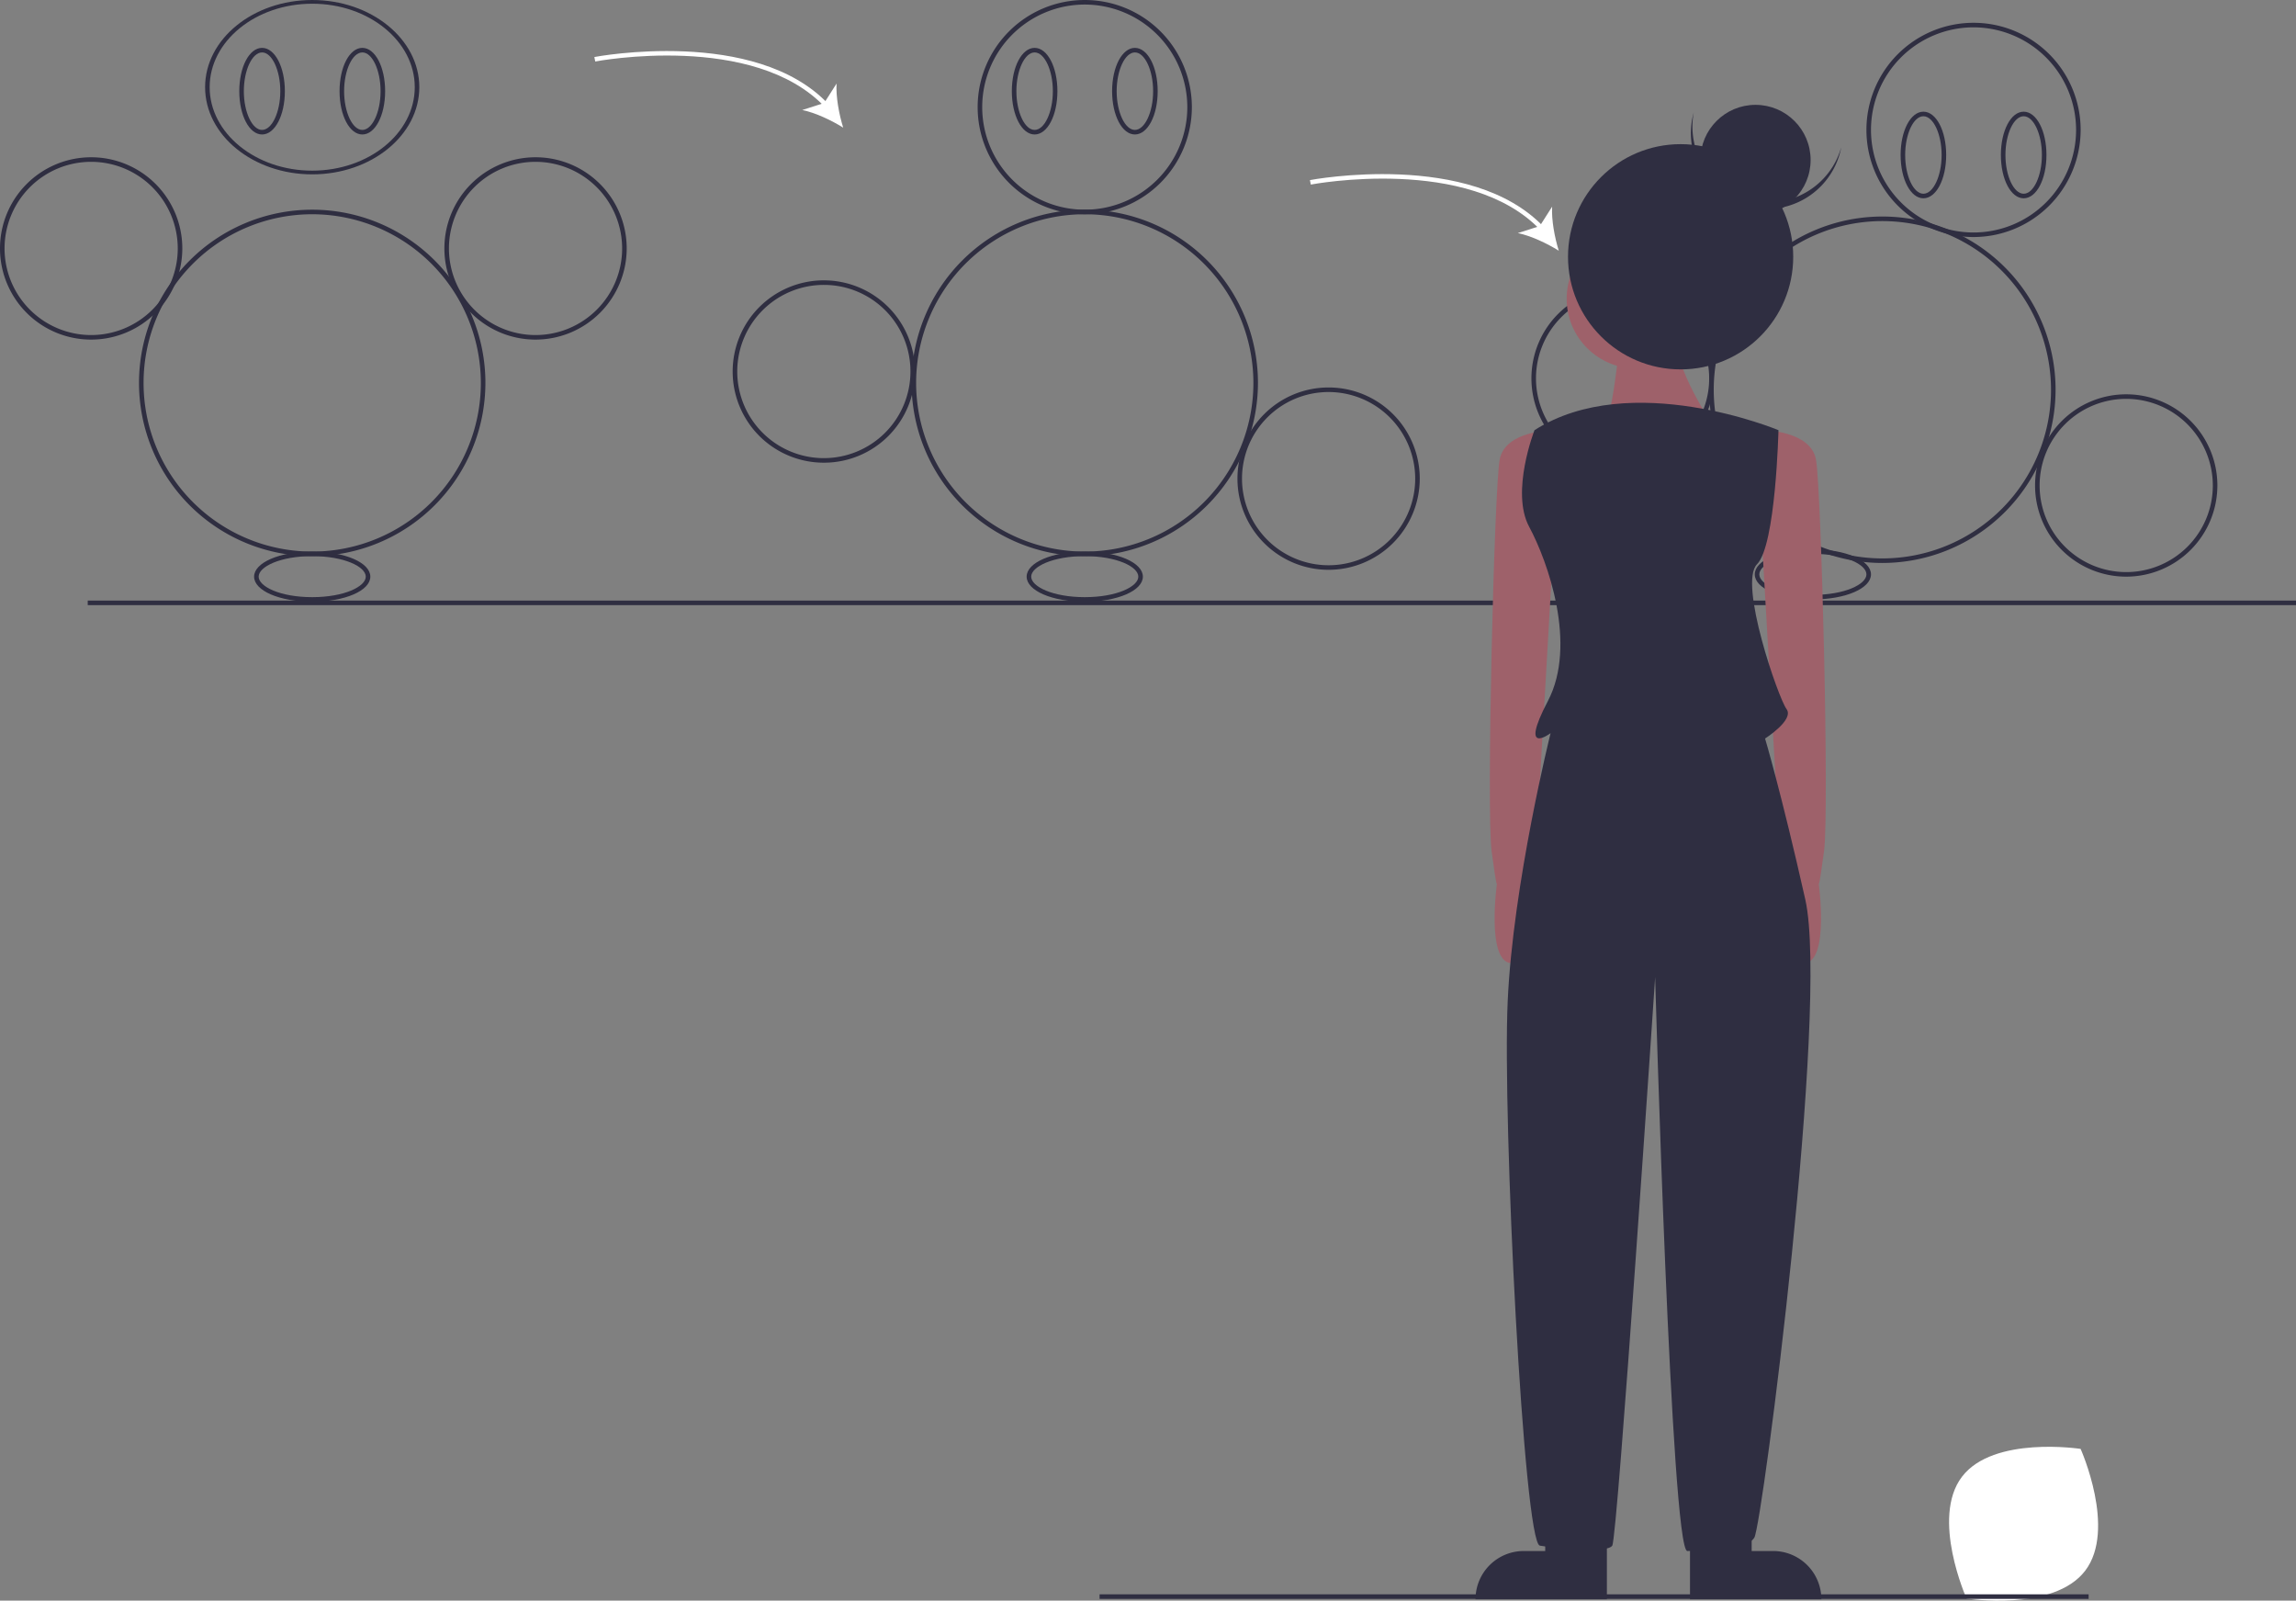 <svg id="e5c6fe42-ae74-4efe-bfa8-5003ba06ab4b" data-name="Layer 1" xmlns="http://www.w3.org/2000/svg" width="1007.5" height="702.272" viewBox="0 0 1007.5 702.272"><rect x="0" y="0" width="1007.5" height="702.272" fill="#808080" stroke="none"/><title>animating</title><rect x="38.5" y="263.5" width="969" height="2" fill="#2f2e41"/><path d="M957.174,746.777c-13.819,18.13,2.02,53.438,2.02,53.438s38.243,5.913,52.062-12.218-2.02-53.438-2.02-53.438S970.992,728.646,957.174,746.777Z" transform="translate(-96.25 -98.864)" fill="#ffffff"/><path d="M233.25,342.864a76,76,0,1,1,76-76A76.086,76.086,0,0,1,233.25,342.864Zm0-150a74,74,0,1,0,74,74A74.084,74.084,0,0,0,233.25,192.864Z" transform="translate(-96.25 -98.864)" fill="#2f2e41"/><path d="M233.25,175.364c-25.916,0-47-17.159-47-38.25s21.084-38.25,47-38.25,47,17.159,47,38.25S259.166,175.364,233.25,175.364Zm0-74.872c-24.813,0-45,16.429-45,36.622s20.187,36.622,45,36.622,45-16.429,45-36.622S258.063,100.492,233.25,100.492Z" transform="translate(-96.25 -98.864)" fill="#2f2e41"/><path d="M211.25,157.864c-5.607,0-10-8.346-10-19s4.393-19,10-19,10,8.346,10,19S216.857,157.864,211.25,157.864Zm0-36c-4.337,0-8,7.785-8,17s3.663,17,8,17,8-7.785,8-17S215.587,121.864,211.25,121.864Z" transform="translate(-96.25 -98.864)" fill="#2f2e41"/><path d="M255.25,157.864c-5.607,0-10-8.346-10-19s4.393-19,10-19,10,8.346,10,19S260.857,157.864,255.25,157.864Zm0-36c-4.337,0-8,7.785-8,17s3.663,17,8,17,8-7.785,8-17S259.587,121.864,255.25,121.864Z" transform="translate(-96.25 -98.864)" fill="#2f2e41"/><path d="M331.25,247.864a40,40,0,1,1,40-40A40.046,40.046,0,0,1,331.25,247.864Zm0-78a38,38,0,1,0,38,38A38.043,38.043,0,0,0,331.25,169.864Z" transform="translate(-96.25 -98.864)" fill="#2f2e41"/><path d="M136.25,247.864a40,40,0,1,1,40-40A40.046,40.046,0,0,1,136.25,247.864Zm0-78a38,38,0,1,0,38,38A38.043,38.043,0,0,0,136.25,169.864Z" transform="translate(-96.25 -98.864)" fill="#2f2e41"/><path d="M233.25,362.864c-14.299,0-25.5-4.832-25.5-11s11.201-11,25.5-11,25.5,4.832,25.5,11S247.549,362.864,233.25,362.864Zm0-20c-14.057,0-23.5,4.654-23.5,9s9.443,9,23.5,9,23.5-4.654,23.5-9S247.307,342.864,233.25,342.864Z" transform="translate(-96.25 -98.864)" fill="#2f2e41"/><path d="M572.25,342.864a76,76,0,1,1,76-76A76.086,76.086,0,0,1,572.25,342.864Zm0-150a74,74,0,1,0,74,74A74.084,74.084,0,0,0,572.25,192.864Z" transform="translate(-96.25 -98.864)" fill="#2f2e41"/><path d="M572.25,192.864a47,47,0,1,1,47-47A47.053,47.053,0,0,1,572.25,192.864Zm0-92a45,45,0,1,0,45,45A45.051,45.051,0,0,0,572.25,100.864Z" transform="translate(-96.25 -98.864)" fill="#2f2e41"/><path d="M550.25,157.864c-5.607,0-10-8.346-10-19s4.393-19,10-19,10,8.346,10,19S555.857,157.864,550.25,157.864Zm0-36c-4.337,0-8,7.785-8,17s3.663,17,8,17,8-7.785,8-17S554.587,121.864,550.25,121.864Z" transform="translate(-96.25 -98.864)" fill="#2f2e41"/><path d="M594.25,157.864c-5.607,0-10-8.346-10-19s4.393-19,10-19,10,8.346,10,19S599.857,157.864,594.25,157.864Zm0-36c-4.337,0-8,7.785-8,17s3.663,17,8,17,8-7.785,8-17S598.587,121.864,594.25,121.864Z" transform="translate(-96.25 -98.864)" fill="#2f2e41"/><path d="M679.25,348.864a40,40,0,1,1,40-40A40.046,40.046,0,0,1,679.25,348.864Zm0-78a38,38,0,1,0,38,38A38.043,38.043,0,0,0,679.25,270.864Z" transform="translate(-96.25 -98.864)" fill="#2f2e41"/><path d="M458,301.864a40.001,40.001,0,1,1,39.75-40A39.921,39.921,0,0,1,458,301.864Zm0-78a38.001,38.001,0,1,0,37.763,38A37.925,37.925,0,0,0,458,223.864Z" transform="translate(-96.25 -98.864)" fill="#2f2e41"/><path d="M572.25,362.864c-14.299,0-25.5-4.832-25.5-11s11.201-11,25.5-11,25.5,4.832,25.5,11S586.549,362.864,572.25,362.864Zm0-20c-14.057,0-23.5,4.654-23.5,9s9.443,9,23.5,9,23.5-4.654,23.5-9S586.307,342.864,572.25,342.864Z" transform="translate(-96.25 -98.864)" fill="#2f2e41"/><path d="M922.25,345.864a76,76,0,1,1,76-76A76.086,76.086,0,0,1,922.25,345.864Zm0-150a74,74,0,1,0,74,74A74.084,74.084,0,0,0,922.25,195.864Z" transform="translate(-96.25 -98.864)" fill="#2f2e41"/><path d="M962.25,202.864a47,47,0,1,1,47-47A47.053,47.053,0,0,1,962.25,202.864Zm0-92a45,45,0,1,0,45,45A45.051,45.051,0,0,0,962.25,110.864Z" transform="translate(-96.25 -98.864)" fill="#2f2e41"/><path d="M940.25,185.864c-5.607,0-10-8.346-10-19s4.393-19,10-19,10,8.346,10,19S945.857,185.864,940.25,185.864Zm0-36c-4.337,0-8,7.785-8,17s3.663,17,8,17,8-7.785,8-17S944.587,149.864,940.25,149.864Z" transform="translate(-96.25 -98.864)" fill="#2f2e41"/><path d="M984.25,185.864c-5.607,0-10-8.346-10-19s4.393-19,10-19,10,8.346,10,19S989.857,185.864,984.25,185.864Zm0-36c-4.337,0-8,7.785-8,17s3.663,17,8,17,8-7.785,8-17S988.587,149.864,984.25,149.864Z" transform="translate(-96.25 -98.864)" fill="#2f2e41"/><path d="M1029.25,351.864a40,40,0,1,1,40-40A40.046,40.046,0,0,1,1029.25,351.864Zm0-78a38,38,0,1,0,38,38A38.043,38.043,0,0,0,1029.25,273.864Z" transform="translate(-96.25 -98.864)" fill="#2f2e41"/><path d="M808.25,304.864a40,40,0,1,1,40-40A40.046,40.046,0,0,1,808.25,304.864Zm0-78a38,38,0,1,0,38,38A38.043,38.043,0,0,0,808.25,226.864Z" transform="translate(-96.25 -98.864)" fill="#2f2e41"/><path d="M891.75,361.864c-14.299,0-25.5-4.832-25.5-11s11.201-11,25.5-11,25.5,4.832,25.5,11S906.049,361.864,891.75,361.864Zm0-20c-14.057,0-23.5,4.654-23.5,9s9.443,9,23.5,9,23.5-4.654,23.5-9S905.807,341.864,891.75,341.864Z" transform="translate(-96.25 -98.864)" fill="#2f2e41"/><path d="M458.275,145.892c-31.29-33.161-100.143-20.182-100.834-20.046l-.383-1.963c.703-.137,70.632-13.316,102.672,20.636Z" transform="translate(-96.25 -98.864)" fill="#ffffff"/><path d="M466.25,154.864c-5.137-3.211-12.288-6.595-17.972-7.728l9.633-3.084,5.429-8.532C462.993,141.305,464.449,149.081,466.25,154.864Z" transform="translate(-96.25 -98.864)" fill="#ffffff"/><path d="M772.275,199.892c-31.291-33.162-100.143-20.182-100.834-20.046l-.383-1.963c.703-.137,70.633-13.316,102.672,20.636Z" transform="translate(-96.25 -98.864)" fill="#ffffff"/><path d="M780.25,208.864c-5.137-3.211-12.288-6.595-17.972-7.728l9.633-3.084,5.429-8.532C776.993,195.305,778.449,203.081,780.25,208.864Z" transform="translate(-96.25 -98.864)" fill="#ffffff"/><path d="M777.833,287.602s-21.176,0-23.529,12.941-5.882,154.115-3.529,171.762,2.353,14.117,2.353,14.117-4.691,33.534,5.89,35.002S769.598,482.893,769.598,482.893l8.235-143.527Z" transform="translate(-96.25 -98.864)" fill="#9e616a"/><path d="M869.596,287.602s21.176,0,23.529,12.941,5.882,154.115,3.529,171.762-2.353,14.117-2.353,14.117,4.691,33.534-5.89,35.002-10.58-38.531-10.58-38.531l-8.235-143.527Z" transform="translate(-96.25 -98.864)" fill="#9e616a"/><path d="M774.304,779.358h-9.412a21.176,21.176,0,0,0-21.176,21.176v0h57.646V773.476H774.304Z" transform="translate(-96.25 -98.864)" fill="#2f2e41"/><path d="M864.89,779.358H874.302a21.176,21.176,0,0,1,21.176,21.176v0h-57.646V773.476h27.058Z" transform="translate(-96.25 -98.864)" fill="#2f2e41"/><circle cx="718.053" cy="131.092" r="30.588" fill="#9e616a"/><path d="M807.244,246.427s-3.529,38.823-8.235,42.352,49.411-2.353,49.411-2.353-18.823-28.235-15.294-37.646S807.244,246.427,807.244,246.427Z" transform="translate(-96.25 -98.864)" fill="#9e616a"/><path d="M876.655,287.602s-64.705-27.058-107.057,0c0,0-10.588,27.058-2.353,42.352s21.176,51.764,8.235,76.469,1.176,14.117,1.176,14.117S760.186,486.422,757.834,538.186s7.059,237.643,14.117,238.819,29.411,3.529,31.764,0S822.538,527.598,822.538,527.598s7.059,251.76,14.117,251.76,25.882,0,29.411-5.882S899.007,540.539,888.419,493.481,870.773,422.894,870.773,422.894s12.941-8.235,9.412-12.941S859.008,354.66,867.243,346.425,876.655,287.602,876.655,287.602Z" transform="translate(-96.25 -98.864)" fill="#2f2e41"/><circle cx="737.465" cy="112.657" r="49.411" fill="#2f2e41"/><path d="M864.569,186.786a33.285,33.285,0,0,1-25.113-38.465c-.144.506-.28,1.016-.402,1.534a33.286,33.286,0,0,0,64.806,15.227c.122-.518.227-1.035.324-1.552A33.285,33.285,0,0,1,864.569,186.786Z" transform="translate(-96.25 -98.864)" fill="#2f2e41"/><circle cx="770.33" cy="70.18" r="24.18" fill="#2f2e41"/><rect x="482.5" y="699.5" width="434" height="2" fill="#2f2e41"/></svg>